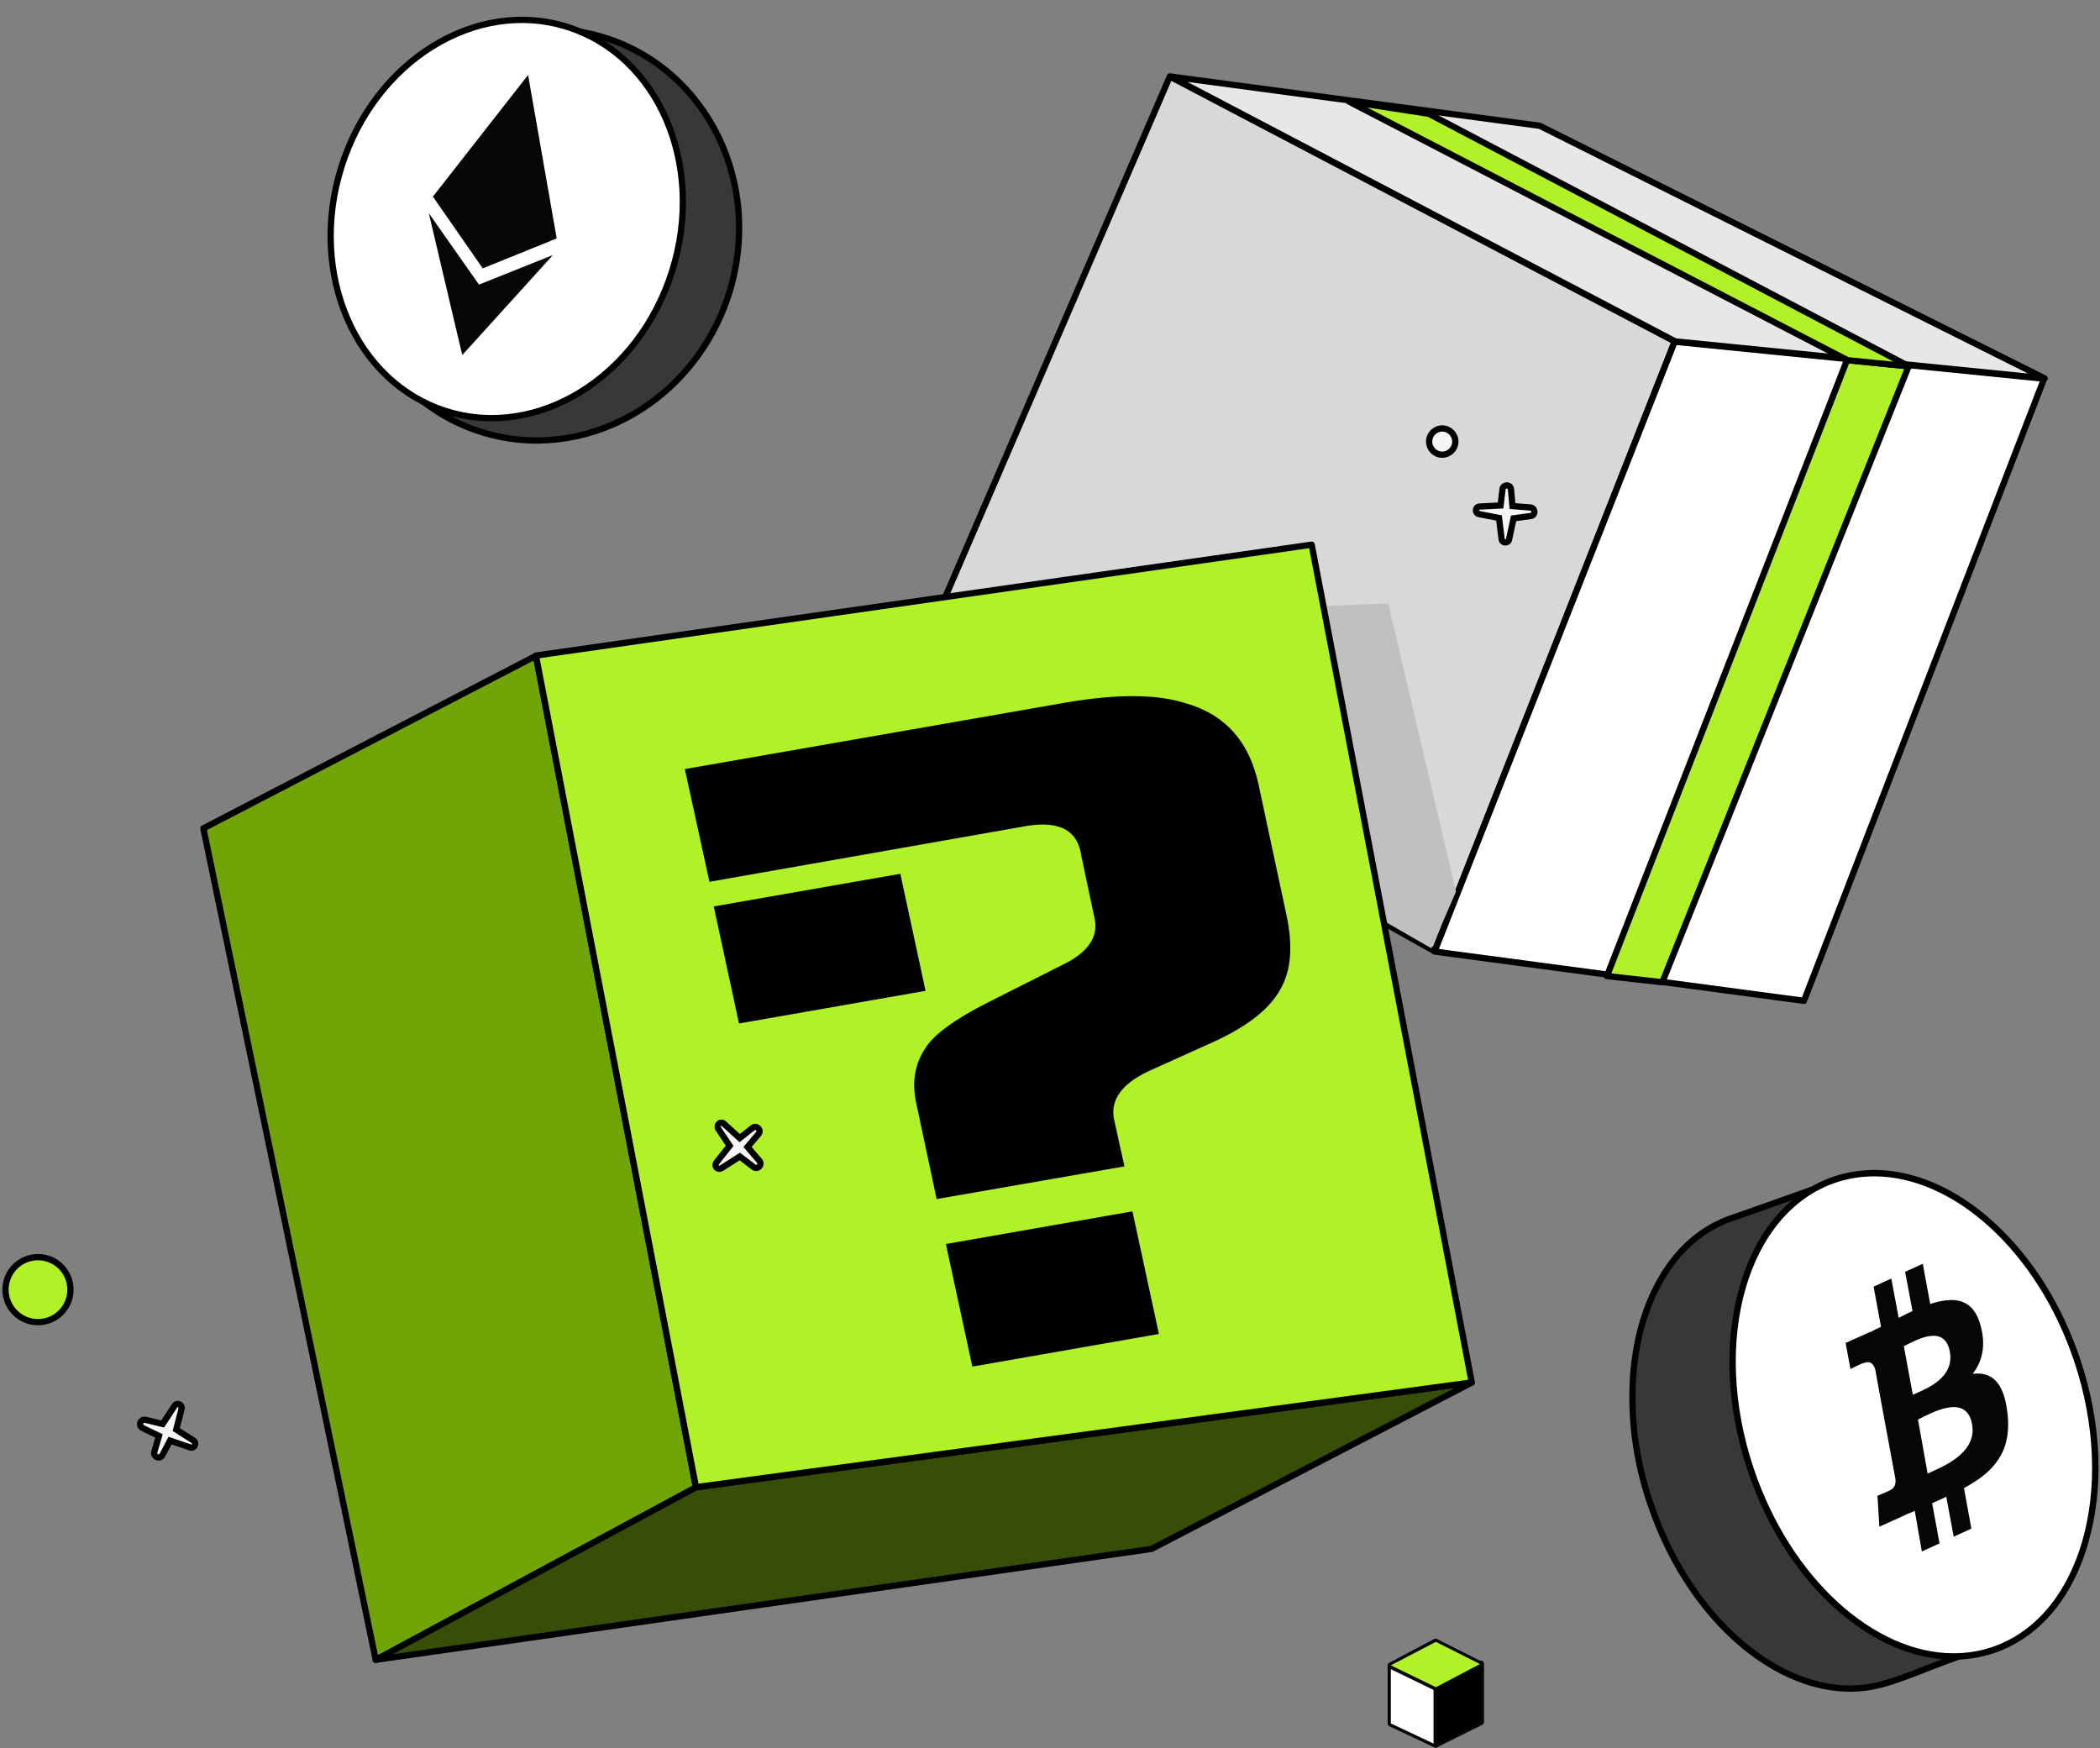 <svg width="382" height="318" viewBox="0 0 382 318" fill="none" xmlns="http://www.w3.org/2000/svg">
<rect x="0" y="0" width="382" height="318" fill="#808080" stroke="none"/>
<path d="M36.996 150.683L97.474 119.307L126.593 270.584L68.355 301.96L36.996 150.683Z" fill="#71A407" stroke="black" stroke-width="1.138" stroke-miterlimit="10" stroke-linecap="round" stroke-linejoin="round"/>
<path d="M209.469 281.764L267.707 251.509L126.592 270.559L68.353 301.935L209.469 281.764Z" fill="#364E05" stroke="black" stroke-width="1.138" stroke-miterlimit="10" stroke-linecap="round" stroke-linejoin="round"/>
<path d="M212.797 13.916L304.634 62.101L260.956 173.038L166.879 120.371L212.797 13.916Z" fill="#D8D8D8" stroke="black" stroke-width="1.138" stroke-miterlimit="10" stroke-linecap="round" stroke-linejoin="round"/>
<path d="M328.149 182.06L260.951 173.095L304.63 62.158L371.827 68.882L328.149 182.06Z" fill="white" stroke="black" stroke-width="1.138" stroke-miterlimit="10" stroke-linecap="round" stroke-linejoin="round"/>
<path d="M280.092 22.881L371.929 68.824L304.731 62.101L212.895 13.916L280.092 22.881Z" fill="#E7E7E7" stroke="black" stroke-width="1.138" stroke-miterlimit="10" stroke-linecap="round" stroke-linejoin="round"/>
<path d="M239.428 110.311L252.531 109.751L264.851 162.194L260.371 172.503L251.411 167.349L239.428 110.311Z" fill="#C0C0C0"/>
<path d="M238.6 99.082L97.484 119.252L126.603 270.53L267.719 251.48L238.6 99.082Z" fill="#B0F127" stroke="black" stroke-width="1.138" stroke-miterlimit="10" stroke-linecap="round" stroke-linejoin="round"/>
<path d="M228.955 142.814L233.995 166.346C235.226 172.061 234.891 176.544 232.875 180.018C230.747 183.827 226.491 186.965 220.219 189.767L208.795 194.921C204.092 197.162 201.964 200.076 202.636 203.55L204.54 212.178L170.381 218.117L166.685 200.748C165.789 196.714 166.461 193.352 168.477 190.439C170.045 188.086 173.741 185.396 179.452 182.483L193.452 175.423C198.044 173.182 199.948 170.269 199.052 166.795L196.7 155.701C196.028 150.77 192.332 149.09 185.724 150.434L129.054 160.407L124.574 139.901L193.9 127.799C203.084 126.23 210.363 126.23 215.627 127.911C222.795 129.928 227.275 134.858 228.955 142.814ZM163.773 158.951L168.365 180.242L134.43 186.181L129.838 164.89L163.773 158.951ZM205.995 220.358L210.811 242.658L176.876 248.597L172.061 226.297L205.995 220.358Z" fill="black"/>
<path d="M292.309 177.556L302.388 178.676L347.187 66.619L335.987 65.498L292.309 177.556Z" fill="#B0F127" stroke="black" stroke-width="1.138" stroke-miterlimit="10" stroke-linecap="round" stroke-linejoin="round"/>
<path d="M245.365 18.462L259.925 20.703L347.282 66.647L336.082 65.526L245.365 18.462Z" fill="#B0F127" stroke="black" stroke-width="1.138" stroke-miterlimit="10" stroke-linecap="round" stroke-linejoin="round"/>
<path d="M132.616 53.385C138.85 33.588 128.763 12.767 110.086 6.879C91.41 0.992 71.216 12.268 64.982 32.065C58.749 51.861 68.836 72.683 87.512 78.57C106.189 84.457 126.382 73.181 132.616 53.385Z" fill="#383838" stroke="black" stroke-width="1.138" stroke-miterlimit="10"/>
<path d="M122.259 49.323C128.338 30.02 119.799 10.126 103.187 4.89C86.576 -0.347 68.182 11.057 62.103 30.36C56.025 49.664 64.564 69.557 81.176 74.794C97.787 80.03 116.181 68.626 122.259 49.323Z" fill="white" stroke="black" stroke-width="1.138" stroke-miterlimit="10"/>
<path d="M100.585 46.389L87.129 51.775L78.002 38.779L84.087 64.594L100.585 46.389Z" fill="#060606"/>
<path d="M87.813 48.819L101.269 43.375L96.062 13.637L78.744 35.765L87.813 48.819Z" fill="#060606"/>
<path d="M356.918 294.284C362.535 284.04 363.529 269.054 358.498 254.068C354.519 242.244 347.615 232.643 339.6 226.79L336.324 214.028C334.861 214.555 333.398 215.082 331.877 215.609C327.431 217.189 322.984 218.77 318.538 220.35C317.66 220.643 316.783 220.994 315.847 221.287C314.852 221.638 313.916 221.931 312.98 222.399C311.693 222.985 310.464 223.687 309.352 224.507C307.012 226.204 305.023 228.312 303.385 230.712C301.63 233.287 300.284 236.097 299.289 239.024C298.178 242.244 297.534 245.639 297.183 248.975C296.832 252.663 296.891 256.41 297.242 260.098C297.651 264.078 298.47 268 299.64 271.805C299.816 272.391 299.991 272.976 300.225 273.562C307.89 296.45 326.67 310.85 342.525 306.343C346.504 305.231 350.248 303.533 354.11 302.128C355.572 301.601 357.035 301.074 358.498 300.548C358.498 300.489 356.918 294.284 356.918 294.284Z" fill="#383838" stroke="black" stroke-width="1.138" stroke-miterlimit="10" stroke-linecap="round" stroke-linejoin="round"/>
<path d="M355.318 301.362C340.282 301.362 325.129 287.371 318.401 267.351C310.503 243.76 317.406 220.052 333.788 214.55C336.07 213.789 338.469 213.379 340.926 213.379C355.962 213.379 371.115 227.369 377.843 247.389C381.646 258.804 382.173 270.571 379.306 280.464C376.439 290.474 370.413 297.498 362.456 300.132C360.174 301.01 357.776 301.362 355.318 301.362Z" fill="white"/>
<path d="M340.957 213.993C355.349 213.993 370.561 227.574 377.289 247.594C385.129 270.951 378.401 294.249 362.311 299.634C360.03 300.395 357.689 300.747 355.349 300.747C340.957 300.747 325.745 287.166 319.017 267.146C311.177 243.789 317.905 220.491 333.994 215.105C336.276 214.344 338.616 213.993 340.957 213.993ZM340.957 212.822C338.441 212.822 335.984 213.232 333.643 213.993C325.511 216.744 319.368 223.827 316.443 234.072C313.517 244.14 314.044 256.023 317.905 267.497C321.24 277.448 326.623 285.995 333.526 292.317C340.313 298.522 348.036 301.917 355.349 301.917C357.865 301.917 360.322 301.508 362.662 300.747C370.795 297.995 376.938 290.912 379.863 280.668C382.789 270.599 382.262 258.716 378.401 247.243C375.066 237.291 369.683 228.745 362.779 222.422C356.051 216.217 348.27 212.822 340.957 212.822Z" fill="black"/>
<path d="M360.299 241.19C358.954 236.097 355.385 235.805 351.114 237.21L349.768 229.892L346.55 231.356L347.896 238.498C347.077 238.849 346.199 239.317 345.38 239.727L344.034 232.585L340.817 234.049L342.162 241.366C341.46 241.659 340.758 242.01 340.173 242.361V242.303L335.727 244.293L336.604 249.034C336.604 249.034 338.944 247.864 338.944 247.981C340.29 247.395 340.875 248.273 341.109 249.093L342.63 257.405C342.689 257.347 342.864 257.347 342.981 257.288C342.864 257.347 342.747 257.405 342.63 257.405L344.795 269.055C344.854 269.64 344.795 270.635 343.859 271.045C343.917 271.103 341.519 272.098 341.519 272.098L341.87 277.718L346.024 275.845C346.784 275.494 347.545 275.142 348.305 274.85L349.593 282.226L352.81 280.762L351.465 273.445C352.342 273.035 353.22 272.684 354.039 272.274L355.385 279.533L358.602 278.069L357.257 270.694C362.581 267.825 366.033 264.196 365.155 256.996C364.512 251.2 362.113 249.503 358.837 249.913C360.533 247.747 361.294 244.878 360.299 241.19ZM358.719 259.044C359.773 264.547 352.81 267.006 350.646 268.059L348.89 258.225C350.997 257.23 357.666 253.249 358.719 259.044ZM354.683 245.873C355.619 250.908 349.827 252.839 347.954 253.717L346.316 244.878C348.188 244 353.688 240.605 354.683 245.873Z" fill="#060606"/>
<path d="M261.271 317.647C261.212 317.647 261.212 317.647 261.154 317.647L252.963 313.783C252.846 313.725 252.787 313.608 252.787 313.491V303.012C252.787 302.895 252.846 302.837 252.904 302.778C252.963 302.72 253.021 302.72 253.08 302.72C253.138 302.72 253.138 302.72 253.197 302.72L261.388 306.7C261.505 306.759 261.563 306.876 261.563 306.993V317.354C261.563 317.471 261.505 317.53 261.446 317.588C261.388 317.588 261.329 317.647 261.271 317.647Z" fill="white"/>
<path d="M253.001 303.027L261.192 307.007V317.369L253.001 313.505V303.027ZM253.001 302.441C252.884 302.441 252.767 302.5 252.709 302.558C252.533 302.675 252.416 302.851 252.416 303.027V313.505C252.416 313.739 252.533 313.915 252.767 314.032L260.958 317.895C261.016 317.954 261.133 317.954 261.192 317.954C261.309 317.954 261.426 317.895 261.484 317.837C261.66 317.72 261.777 317.544 261.777 317.369V307.007C261.777 306.773 261.66 306.597 261.426 306.48L253.235 302.5C253.177 302.441 253.118 302.441 253.001 302.441Z" fill="#060606"/>
<path d="M261.429 317.603C261.371 317.603 261.312 317.603 261.254 317.544C261.195 317.486 261.137 317.369 261.137 317.31V306.949C261.137 306.832 261.195 306.715 261.312 306.715L269.328 302.5C269.386 302.5 269.445 302.441 269.445 302.441C269.503 302.441 269.562 302.441 269.62 302.5C269.679 302.558 269.737 302.675 269.737 302.734V313.388C269.737 313.505 269.679 313.622 269.562 313.622L261.546 317.603C261.546 317.603 261.488 317.603 261.429 317.603Z" fill="black"/>
<path d="M269.366 302.656V313.31L261.351 317.29V306.929L269.366 302.656ZM269.366 302.07C269.249 302.07 269.191 302.07 269.074 302.129L261.058 306.343C260.883 306.461 260.766 306.636 260.766 306.87V317.232C260.766 317.407 260.883 317.641 261.058 317.7C261.175 317.758 261.234 317.817 261.351 317.817C261.468 317.817 261.526 317.817 261.585 317.758L269.6 313.778C269.776 313.661 269.951 313.485 269.951 313.251V302.656C269.951 302.421 269.834 302.246 269.659 302.129C269.6 302.129 269.483 302.07 269.366 302.07Z" fill="#060606"/>
<path d="M261.271 307.257C261.212 307.257 261.212 307.257 261.154 307.257L252.963 303.276C252.846 303.218 252.787 303.101 252.787 303.042C252.787 302.925 252.846 302.808 252.963 302.75L261.154 298.418C261.212 298.418 261.271 298.359 261.271 298.359C261.329 298.359 261.388 298.359 261.388 298.418L269.403 302.457C269.52 302.515 269.578 302.633 269.578 302.691C269.578 302.75 269.52 302.925 269.403 302.925L261.388 307.14C261.388 307.199 261.329 307.257 261.271 307.257Z" fill="#B0F127"/>
<path d="M261.192 298.666L269.207 302.705L261.192 306.92L253.001 302.94L261.192 298.666ZM261.192 298.081C261.075 298.081 261.016 298.081 260.899 298.139L252.709 302.471C252.533 302.588 252.416 302.764 252.416 302.998C252.416 303.232 252.533 303.408 252.767 303.525L260.958 307.506C261.016 307.564 261.133 307.564 261.192 307.564C261.309 307.564 261.367 307.564 261.484 307.506L269.5 303.291C269.675 303.174 269.792 302.998 269.792 302.764C269.792 302.53 269.675 302.354 269.5 302.237L261.484 298.198C261.367 298.139 261.309 298.081 261.192 298.081Z" fill="#060606"/>
<path d="M262.423 77.945C261.107 77.904 260.008 78.938 259.967 80.253C259.927 81.569 260.96 82.669 262.275 82.71C263.591 82.75 264.689 81.716 264.73 80.401C264.771 79.085 263.738 77.986 262.423 77.945Z" fill="#F5F5F5" stroke="black" stroke-width="1.138" stroke-miterlimit="10"/>
<path d="M135.971 208.637L137.958 206.304C138.112 206.144 138.18 205.936 138.164 205.73C138.148 205.531 138.056 205.365 137.948 205.25C137.84 205.135 137.681 205.033 137.482 205.005C137.275 204.975 137.06 205.033 136.89 205.181L134.551 207.028L131.703 204.436C131.591 204.326 131.42 204.229 131.204 204.237C130.984 204.246 130.824 204.359 130.73 204.465C130.561 204.655 130.479 204.966 130.612 205.255L130.631 205.296L130.655 205.333L132.724 208.429L130.295 211.504L130.264 211.543L130.24 211.587C129.919 212.183 130.533 212.839 131.15 212.554L131.185 212.538L131.217 212.517L134.569 210.375L137.044 212.262C137.202 212.406 137.404 212.47 137.603 212.454C137.802 212.438 137.968 212.346 138.083 212.238C138.198 212.13 138.3 211.971 138.328 211.772C138.358 211.561 138.297 211.341 138.142 211.169L135.971 208.637Z" fill="#F5F5F5" stroke="black" stroke-width="1.138" stroke-miterlimit="10"/>
<path d="M275.131 92.059L274.856 89.045C274.851 88.843 274.775 88.638 274.605 88.487C274.436 88.337 274.231 88.292 274.065 88.299C273.778 88.311 273.343 88.52 273.31 89.01L272.961 91.949L269.124 92.15C268.89 92.154 268.711 92.28 268.609 92.423C268.515 92.556 268.483 92.702 268.48 92.815C268.476 92.929 268.498 93.076 268.585 93.215C268.673 93.357 268.833 93.488 269.05 93.516L272.676 94.219L273.149 98.059C273.163 98.278 273.284 98.447 273.421 98.544C273.555 98.639 273.7 98.671 273.814 98.674C273.927 98.678 274.074 98.656 274.213 98.569C274.354 98.481 274.483 98.324 274.513 98.112L275.326 94.291L278.415 93.865C278.606 93.856 278.788 93.777 278.922 93.631C279.061 93.48 279.115 93.296 279.12 93.138C279.13 92.826 278.946 92.456 278.538 92.341L278.484 92.325L278.428 92.321L275.131 92.059Z" fill="#F5F5F5" stroke="black" stroke-width="1.138" stroke-miterlimit="10"/>
<path d="M6.909 240.511C10.173 240.511 12.818 237.864 12.818 234.599C12.818 231.333 10.173 228.686 6.909 228.686C3.646 228.686 1 231.333 1 234.599C1 237.864 3.646 240.511 6.909 240.511Z" fill="#B0F127" stroke="black" stroke-width="1.138" stroke-miterlimit="10"/>
<path d="M32.061 260.048L33.029 256.281L33.047 256.212V256.14C33.047 255.855 32.895 255.572 32.607 255.449C32.468 255.389 32.297 255.37 32.125 255.427C31.963 255.481 31.837 255.592 31.757 255.728L29.59 259.034L26.47 258.28C26.017 258.168 25.679 258.465 25.555 258.733C25.488 258.878 25.453 259.067 25.505 259.266C25.562 259.48 25.707 259.652 25.905 259.751L25.905 259.751L25.912 259.755L28.917 261.204L28.07 264.118L28.067 264.128L28.065 264.139C27.951 264.592 28.247 264.932 28.517 265.056C28.662 265.123 28.851 265.159 29.05 265.106C29.261 265.051 29.432 264.908 29.531 264.714L30.935 262.061L34.577 263.293L34.58 263.294C34.747 263.35 34.946 263.351 35.13 263.256C35.304 263.166 35.409 263.019 35.461 262.881C35.544 262.658 35.537 262.24 35.166 262.03L32.061 260.048Z" fill="#F5F5F5" stroke="black" stroke-width="1.138" stroke-miterlimit="10"/>
</svg>
